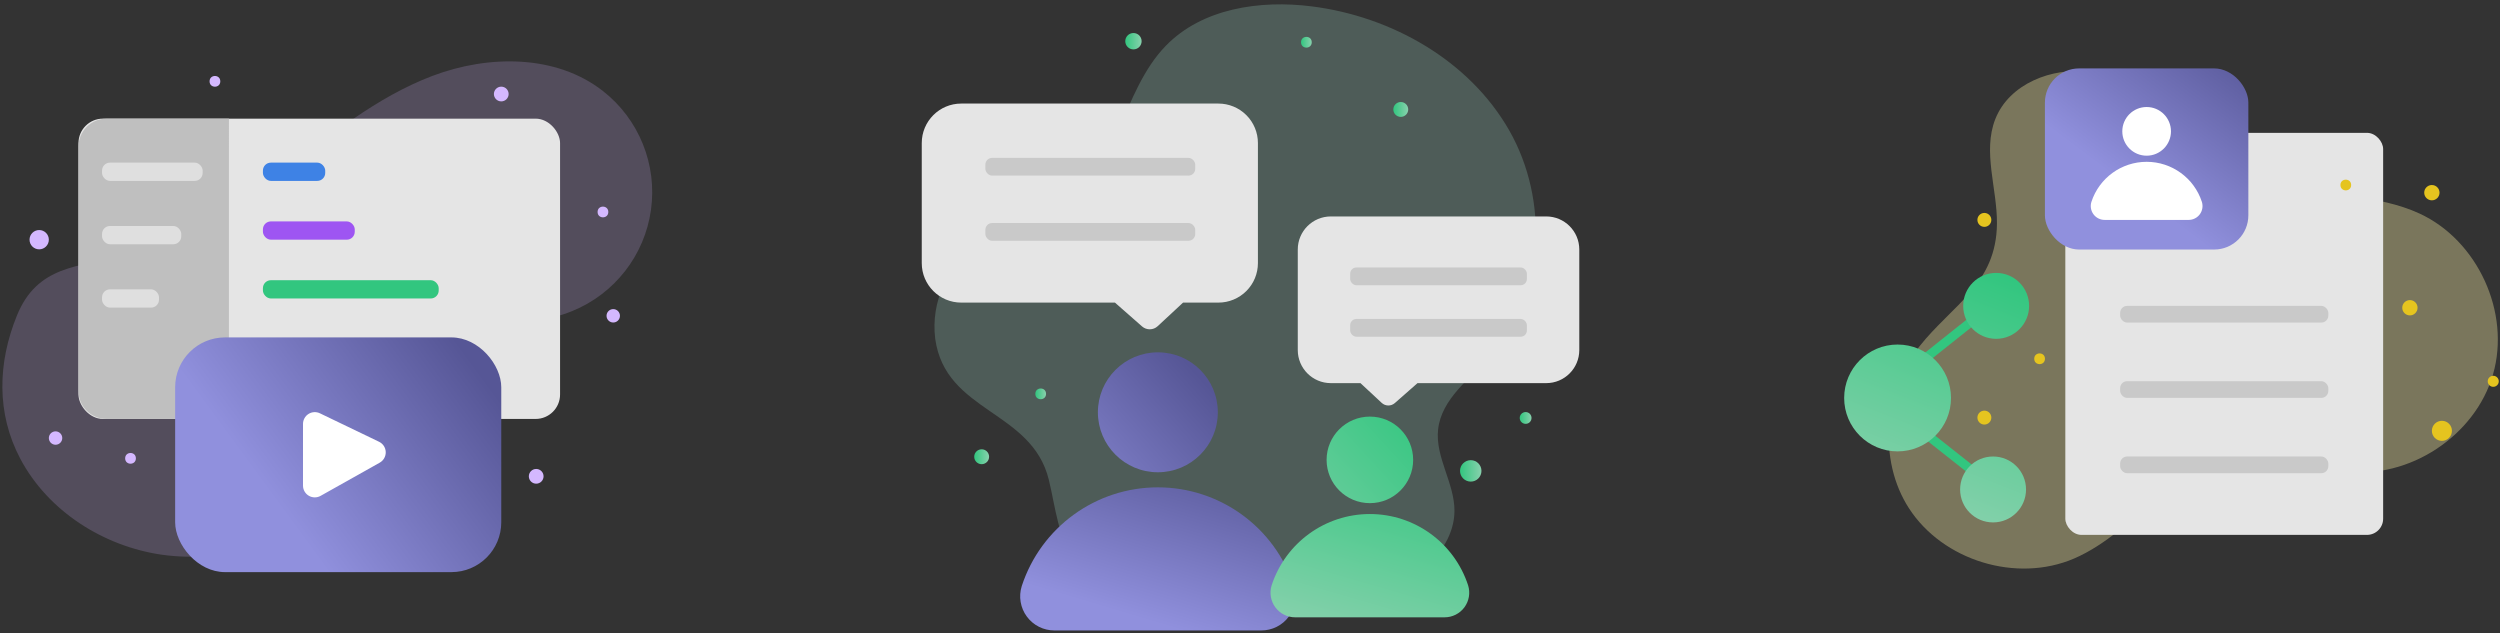 <?xml version="1.0" encoding="UTF-8"?>
<svg width="466px" height="118px" viewBox="0 0 466 118" version="1.1" xmlns="http://www.w3.org/2000/svg" xmlns:xlink="http://www.w3.org/1999/xlink">
    <rect x="0" y="0" width="466" height="118" fill="#333333" stroke="none"/>
    <!-- Generator: Sketch 53.2 (72643) - https://sketchapp.com -->
    <title>Group 3</title>
    <desc>Created with Sketch.</desc>
    <defs>
        <linearGradient x1="4.9%" y1="73.8%" x2="98.4%" y2="24.4%" id="linearGradient-1">
            <stop stop-color="#9090DD" offset="23.4%"></stop>
            <stop stop-color="#565696" offset="100%"></stop>
        </linearGradient>
        <linearGradient x1="0%" y1="50%" x2="100%" y2="50%" id="linearGradient-2">
            <stop stop-color="#32C67F" offset="0%"></stop>
            <stop stop-color="#88D1AD" offset="100%"></stop>
        </linearGradient>
        <linearGradient x1="-88.6%" y1="173.5%" x2="84.1%" y2="19.6%" id="linearGradient-3">
            <stop stop-color="#9090DD" offset="23.4%"></stop>
            <stop stop-color="#565696" offset="100%"></stop>
        </linearGradient>
        <linearGradient x1="21.1%" y1="118.9%" x2="96.3%" y2="-10.1%" id="linearGradient-4">
            <stop stop-color="#9090DD" offset="23.4%"></stop>
            <stop stop-color="#565696" offset="100%"></stop>
        </linearGradient>
        <linearGradient x1="112.8%" y1="-7.8%" x2="-83.6%" y2="173%" id="linearGradient-5">
            <stop stop-color="#32C67F" offset="0%"></stop>
            <stop stop-color="#88D1AD" offset="100%"></stop>
        </linearGradient>
        <linearGradient x1="108.9%" y1="-34.9%" x2="23.5%" y2="116.7%" id="linearGradient-6">
            <stop stop-color="#32C67F" offset="0%"></stop>
            <stop stop-color="#88D1AD" offset="100%"></stop>
        </linearGradient>
        <linearGradient x1="19.3%" y1="86.2%" x2="101.3%" y2="-10.4%" id="linearGradient-7">
            <stop stop-color="#9090DD" offset="23.4%"></stop>
            <stop stop-color="#565696" offset="100%"></stop>
        </linearGradient>
        <linearGradient x1="67.3%" y1="6.3%" x2="-74.5%" y2="364.4%" id="linearGradient-8">
            <stop stop-color="#32C67F" offset="0%"></stop>
            <stop stop-color="#88D1AD" offset="100%"></stop>
        </linearGradient>
        <linearGradient x1="163.3%" y1="-236%" x2="21.4%" y2="122.1%" id="linearGradient-9">
            <stop stop-color="#32C67F" offset="0%"></stop>
            <stop stop-color="#88D1AD" offset="100%"></stop>
        </linearGradient>
        <linearGradient x1="102.7%" y1="-83.1%" x2="15.2%" y2="137.9%" id="linearGradient-10">
            <stop stop-color="#32C67F" offset="0%"></stop>
            <stop stop-color="#88D1AD" offset="100%"></stop>
        </linearGradient>
    </defs>
    <g id="Page-1" stroke="none" stroke-width="1" fill="none" fill-rule="evenodd">
        <g id="Group-3" transform="translate(-1, 0)" fill-rule="nonzero">
            <g id="content" transform="translate(0, 10)">
                <g id="Group_59" transform="translate(0.721, 0.721)" fill="#D4B8FF">
                    <path d="M4.079,74.82 C9.249,84.558 19.558,91.113 30.47,92.684 C42.33,94.306 54.296,90.563 63.119,82.473 C73.688,72.642 79.235,56.871 92.601,51.423 C97.209,49.544 102.314,49.142 106.923,47.27 C114.834,44.057 120.435,36.872 121.62,28.416 C122.805,19.96 119.395,11.513 112.672,6.249 C103.915,-0.609 91.289,-0.518 80.888,3.424 C70.486,7.366 61.723,14.576 52.892,21.338 C44.062,28.1 34.631,34.683 23.752,36.999 C14.741,38.917 7.208,38.852 3.446,48.066 C-0.129,56.82 -0.457,66.277 4.079,74.82 Z" id="Path_21" opacity="0.2"></path>
                    <circle id="Ellipse_63" cx="114.587" cy="48.146" r="1.25"></circle>
                    <circle id="Ellipse_64" cx="10.634" cy="70.932" r="1.25"></circle>
                    <circle id="Ellipse_65" cx="100.226" cy="78.064" r="1.373"></circle>
                    <circle id="Ellipse_66" cx="93.715" cy="6.805" r="1.373"></circle>
                    <circle id="Ellipse_67" cx="40.343" cy="4.441" r="1"></circle>
                    <g id="Group_57" transform="translate(23.941, 74.047)">
                        <circle id="Ellipse_68" cx="0.667" cy="0.667" r="1"></circle>
                    </g>
                    <g id="Group_58" transform="translate(112.002, 28.125)">
                        <circle id="Ellipse_69" cx="0.667" cy="0.667" r="1"></circle>
                    </g>
                    <circle id="Ellipse_70" cx="7.583" cy="33.957" r="1.799"></circle>
                </g>
                <g id="Group_61" transform="translate(15.628, 11.394)">
                    <rect id="Rectangle_72" fill="#E5E5E5" x="0" y="0.721" width="89.768" height="55.975" rx="4.555"></rect>
                    <path d="M28.045,0.718 L5.23,0.718 C3.843,0.718 2.512,1.269 1.532,2.25 C0.551,3.231 -1.02450348e-14,4.561 -1.02450348e-14,5.948 L-1.02450348e-14,51.462 C-0,52.849 0.551,54.18 1.531,55.161 C2.512,56.142 3.842,56.693 5.23,56.693 L28.044,56.693 L28.045,0.718 Z" id="Path_22" fill="#BFBFBF"></path>
                    <rect id="Rectangle_73" fill="#3E82E5" x="34.38" y="8.919" width="11.614" height="3.407" rx="1.484"></rect>
                    <rect id="Rectangle_74" fill="#9E55F2" x="34.38" y="19.877" width="17.119" height="3.407" rx="1.484"></rect>
                    <rect id="Rectangle_75" fill="#32C67F" x="34.38" y="30.836" width="32.765" height="3.407" rx="1.484"></rect>
                    <g id="Group_60" opacity="0.5" transform="translate(4.392, 8.919)" fill="#FFFFFF">
                        <rect id="Rectangle_76" x="0" y="0" width="18.756" height="3.407" rx="1.484"></rect>
                        <rect id="Rectangle_77" x="0" y="11.81" width="14.766" height="3.407" rx="1.484"></rect>
                        <rect id="Rectangle_78" x="0" y="23.62" width="10.619" height="3.407" rx="1.484"></rect>
                    </g>
                </g>
                <g id="Group_62" transform="translate(33.648, 52.893)">
                    <rect id="Rectangle_79" fill="url(#linearGradient-1)" x="0" y="0" width="60.788" height="43.749" rx="9.292"></rect>
                    <path d="M23.832,16.125 L23.832,27.624 C23.832,28.404 24.245,29.126 24.919,29.52 C25.592,29.914 26.424,29.921 27.104,29.539 L38.134,23.347 C38.848,22.945 39.279,22.181 39.253,21.363 C39.227,20.545 38.749,19.809 38.012,19.454 L26.982,14.145 C26.301,13.818 25.499,13.863 24.86,14.265 C24.22,14.667 23.832,15.37 23.832,16.125 L23.832,16.125 Z" id="Path_23" fill="#FFFFFF"></path>
                </g>
            </g>
            <g id="mentorship" transform="translate(172, 0)">
                <path d="M24.504,89.445 C25.761,94.605 26.187,100.234 29.405,104.455 C32.668,108.736 38.134,110.655 43.383,111.834 C56.359,114.737 69.841,114.495 82.704,111.128 C86.801,110.05 90.897,108.616 94.24,106.013 C97.583,103.411 100.099,99.47 100.114,95.233 C100.13,90.04 96.501,85.229 97.06,80.065 C97.68,74.337 103.03,70.548 106.906,66.287 C117.013,55.177 117.765,37.315 110.305,24.279 C102.846,11.242 88.384,3.064 73.481,1.185 C63.818,-0.033 53.069,1.555 46.292,8.549 C37.941,17.167 37.348,32.03 27.345,38.659 C22.544,41.841 16.405,42.442 11.527,45.512 C5.637,49.343 2.453,56.202 3.328,63.174 C5.26,76.954 21.327,76.41 24.504,89.445 Z" id="Path_24" fill="#BDFFEC" opacity="0.2"></path>
                <g id="Group_65" transform="translate(38.747, 6.156)" fill="url(#linearGradient-2)">
                    <circle id="Ellipse_71" cx="51.356" cy="14.246" r="1.388"></circle>
                    <circle id="Ellipse_72" cx="65.904" cy="48.105" r="1.526"></circle>
                    <circle id="Ellipse_73" cx="1.526" cy="1.526" r="1.526"></circle>
                    <g id="Group_64" transform="translate(33.021, 0.978)">
                        <circle id="Ellipse_74" cx="0.741" cy="0.741" r="1"></circle>
                    </g>
                </g>
                <g id="Group_67" transform="translate(10.592, 72.674)" fill="url(#linearGradient-2)">
                    <circle id="Ellipse_75" cx="1.388" cy="12.462" r="1.388"></circle>
                    <circle id="Ellipse_76" cx="102.785" cy="5.232" r="1.1"></circle>
                    <g id="Group_66" transform="translate(11.651, 0)">
                        <circle id="Ellipse_77" cx="0.741" cy="0.741" r="1"></circle>
                    </g>
                    <circle id="Ellipse_78" cx="92.555" cy="15.099" r="1.999"></circle>
                </g>
                <g id="Group_68" transform="translate(19.146, 65.674)">
                    <circle id="Ellipse_79" fill="url(#linearGradient-3)" cx="25.679" cy="11.178" r="11.178"></circle>
                    <path d="M25.679,25.166 C14.13,25.166 3.891,32.594 0.308,43.572 C-0.301,45.509 0.052,47.62 1.256,49.254 C2.461,50.888 4.373,51.85 6.403,51.842 L44.949,51.842 C46.98,51.85 48.892,50.889 50.097,49.255 C51.302,47.621 51.655,45.509 51.046,43.572 C47.463,32.595 37.226,25.168 25.679,25.166 L25.679,25.166 Z" id="Path_25" fill="url(#linearGradient-4)"></path>
                </g>
                <g id="Group_69" transform="translate(65.811, 77.653)">
                    <circle id="Ellipse_80" fill="url(#linearGradient-5)" cx="18.534" cy="8.067" r="8.067"></circle>
                    <path d="M18.534,18.162 C10.199,18.162 2.81,23.523 0.224,31.446 C-0.216,32.844 0.039,34.368 0.908,35.548 C1.778,36.728 3.158,37.422 4.624,37.416 L32.442,37.416 C33.908,37.422 35.288,36.728 36.158,35.548 C37.027,34.368 37.282,32.844 36.843,31.446 C34.256,23.523 26.868,18.163 18.534,18.162 Z" id="Path_26" fill="url(#linearGradient-6)"></path>
                </g>
                <path d="M56.113,19.305 L8.175,19.305 C4.111,19.305 0.816,22.6 0.816,26.664 L0.816,49.046 C0.816,53.11 4.111,56.405 8.175,56.405 L36.826,56.405 L41.874,60.842 C42.713,61.579 43.974,61.562 44.792,60.802 L49.523,56.405 L56.117,56.405 C58.069,56.405 59.941,55.629 61.321,54.249 C62.701,52.869 63.476,50.996 63.476,49.044 L63.476,26.664 C63.476,24.712 62.7,22.839 61.319,21.459 C59.938,20.079 58.066,19.304 56.113,19.305 L56.113,19.305 Z" id="Path_27" fill="#E5E5E5"></path>
                <path d="M77.068,40.344 L117.218,40.344 C120.621,40.345 123.38,43.104 123.381,46.507 L123.381,65.252 C123.38,68.655 120.621,71.415 117.218,71.415 L93.222,71.415 L88.994,75.132 C88.291,75.749 87.236,75.734 86.551,75.098 L82.591,71.415 L77.068,71.415 C73.665,71.415 70.905,68.656 70.905,65.252 L70.905,46.507 C70.906,43.104 73.665,40.345 77.068,40.344 L77.068,40.344 Z" id="Path_28" fill="#E5E5E5"></path>
                <rect id="Rectangle_80" fill="#C9C9C9" x="12.674" y="29.426" width="39.115" height="3.309" rx="1.258"></rect>
                <rect id="Rectangle_81" fill="#C9C9C9" x="12.674" y="41.572" width="39.115" height="3.309" rx="1.258"></rect>
                <g id="Group_70" transform="translate(80.673, 49.858)" fill="#C9C9C9">
                    <rect id="Rectangle_82" x="0" y="0" width="32.939" height="3.309" rx="1.154"></rect>
                    <rect id="Rectangle_83" x="0" y="9.596" width="32.939" height="3.309" rx="1.154"></rect>
                </g>
            </g>
            <g id="learning" transform="translate(344, 12)">
                <path d="M12.825,82.735 C19.153,92.527 32.898,96.713 43.609,92.11 C55.433,87.029 63.248,73.001 76.101,72.374 C82.252,72.073 88.069,75.079 94.177,75.86 C106.037,77.381 118.394,69.257 121.702,57.767 C125.009,46.278 118.86,32.827 108.009,27.809 C100.257,24.224 91.189,24.75 83.163,21.829 C76.527,19.415 70.978,14.793 65.327,10.556 C59.676,6.319 53.502,2.289 46.498,1.387 C39.495,0.485 31.506,3.628 28.924,10.2 C26.522,16.312 29.292,23.137 29.231,29.701 C29.128,40.974 20.867,44.866 14.771,52.58 C8.175,60.933 6.999,73.721 12.825,82.735 Z" id="Path_29" fill="#FFF3A9" opacity="0.35"></path>
                <g id="Group_73" transform="translate(25.588, 27.69)" fill="#E5C41F">
                    <circle id="Ellipse_81" cx="1.299" cy="38.15" r="1.299"></circle>
                    <circle id="Ellipse_82" cx="1.299" cy="1.299" r="1.299"></circle>
                    <circle id="Ellipse_83" cx="96.153" cy="31.386" r="1.029"></circle>
                    <g id="Group_72" transform="translate(10.899, 26.492)">
                        <circle id="Ellipse_84" cx="0.693" cy="0.693" r="1"></circle>
                    </g>
                    <circle id="Ellipse_85" cx="86.584" cy="40.617" r="1.87"></circle>
                </g>
                <g id="Group_74" transform="translate(41.977, 12.761)">
                    <rect id="Rectangle_84" fill="#E5E5E5" x="0" y="0" width="59.241" height="74.942" rx="3.014"></rect>
                    <rect id="Rectangle_85" fill="#C9C9C9" x="10.218" y="32.254" width="38.804" height="3.114" rx="1.306"></rect>
                    <rect id="Rectangle_86" fill="#C9C9C9" x="10.218" y="46.291" width="38.804" height="3.114" rx="1.306"></rect>
                    <rect id="Rectangle_87" fill="#C9C9C9" x="10.218" y="60.329" width="38.804" height="3.114" rx="1.306"></rect>
                </g>
                <g id="Group_76" transform="translate(38.172, 0.752)">
                    <rect id="Rectangle_88" fill="url(#linearGradient-7)" x="0" y="0" width="37.921" height="33.763" rx="6.375"></rect>
                    <g id="Group_75" transform="translate(8.538, 7.195)" fill="#FFFFFF">
                        <circle id="Ellipse_86" cx="10.423" cy="4.537" r="4.537"></circle>
                        <path d="M10.423,10.215 C5.736,10.215 1.581,13.231 0.127,17.686 C-0.12,18.472 0.023,19.329 0.512,19.993 C1.001,20.656 1.777,21.047 2.601,21.044 L18.248,21.044 C19.072,21.047 19.848,20.657 20.337,19.993 C20.826,19.33 20.969,18.473 20.722,17.686 C19.268,13.229 15.111,10.214 10.423,10.215 L10.423,10.215 Z" id="Path_30"></path>
                    </g>
                </g>
                <g id="Group_80" transform="translate(0.752, 38.87)">
                    <g id="Group_77" transform="translate(11.299, 7.518)" fill="#32C67F">
                        <polygon id="Rectangle_89" transform="translate(7.029, 5.833) rotate(-38.516) translate(-7.029, -5.833) " points="-1.29 4.998 15.347 4.998 15.347 6.669 -1.29 6.669"></polygon>
                    </g>
                    <g id="Group_78" transform="translate(12.374, 27.521)" fill="#32C67F">
                        <polygon id="Rectangle_90" transform="translate(6.49, 5.378) rotate(-51.661) translate(-6.49, -5.378) " points="5.655 -2.236 7.324 -2.236 7.324 12.992 5.655 12.992"></polygon>
                    </g>
                    <g id="Group_79">
                        <circle id="Ellipse_87" fill="url(#linearGradient-8)" cx="28.331" cy="6.144" r="6.144"></circle>
                        <circle id="Ellipse_88" fill="url(#linearGradient-9)" cx="27.757" cy="40.365" r="6.144"></circle>
                        <circle id="Ellipse_89" fill="url(#linearGradient-10)" cx="9.958" cy="23.31" r="9.958"></circle>
                    </g>
                </g>
                <g id="Group_82" transform="translate(93.563, 21.795)" fill="#E5C41F">
                    <circle id="Ellipse_90" cx="12.643" cy="23.568" r="1.427"></circle>
                    <circle id="Ellipse_91" cx="16.738" cy="2.12" r="1.427"></circle>
                    <g id="Group_81">
                        <circle id="Ellipse_92" cx="0.693" cy="0.693" r="1"></circle>
                    </g>
                </g>
            </g>
        </g>
    </g>
</svg>